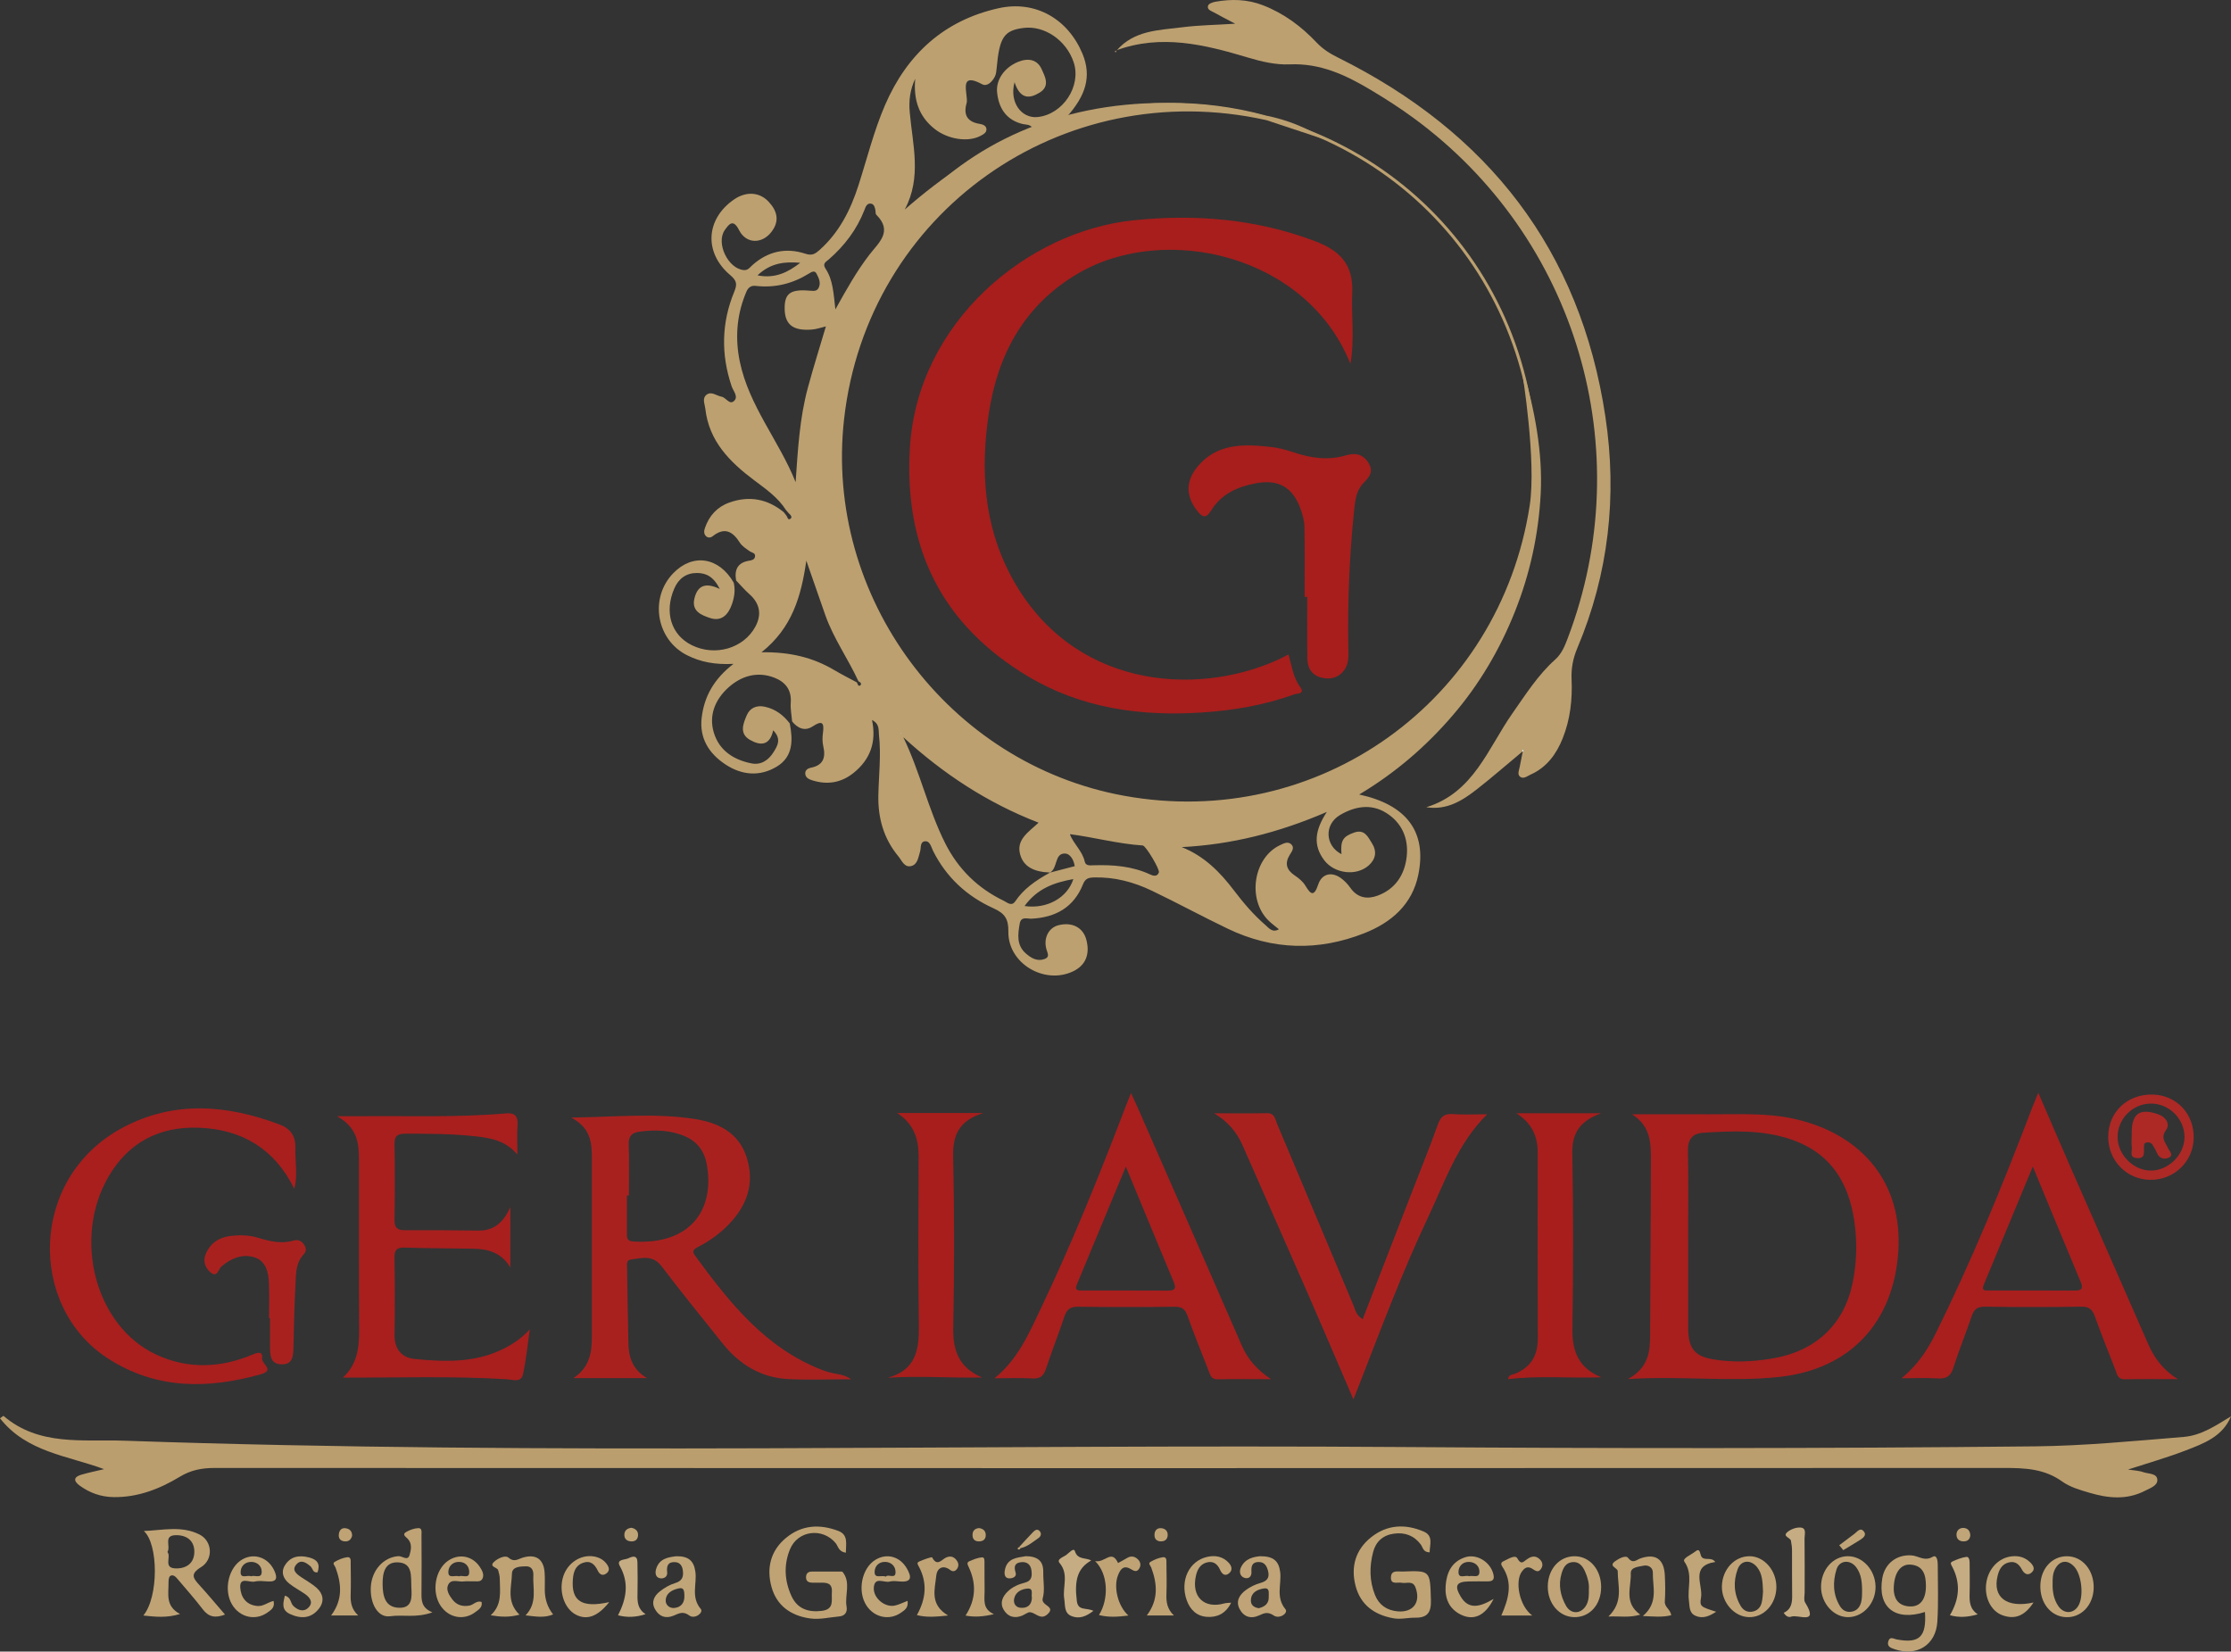<?xml version="1.0" encoding="UTF-8"?><svg id="Capa_2" xmlns="http://www.w3.org/2000/svg" viewBox="0 0 760.19 562.7"><rect x="0" y="0" width="760.19" height="562.7" fill="#333333" stroke="none"/><defs><style>.cls-1{fill:#bfa375;}.cls-2{fill:#fff;}.cls-3{fill:#bca070;}.cls-4{fill:#a81f1e;}.cls-5{fill:#ac2926;}.cls-6{fill:#a9211f;}.cls-7{fill:#bb9e6e;}.cls-8{fill:#fdfbfa;}.cls-9{fill:#fefdfc;}.cls-10{fill:#a71e1c;}.cls-11{fill:none;stroke:#bca070;stroke-miterlimit:10;}.cls-12{fill:#c5ac83;}.cls-13{fill:#c0a578;}.cls-14{fill:#c0a477;}</style></defs><g id="Capa_1-2"><path class="cls-7" d="M35.49,500.56c-12.3-4.6-26.4-5.74-35.49-17.34,.76-.52,1.15-.86,1.2-.81,12.13,10.38,27.06,7.95,41.09,8.44,145.18,5.04,290.41,1.13,435.62,2.16,71.8,.51,143.61,.52,215.4-.23,16.85-.17,33.82-1.83,50.71-3.21,6.14-.5,11.05-3.93,16.17-7.02-2.87,6.93-9.32,9.27-15.5,11.65-6.32,2.43-12.85,4.28-19.6,6.48,2,.32,3.72,.35,5.25,.9,1.74,.62,4.69,.32,4.76,2.64,.06,1.99-2.54,2.83-4.29,3.73-6.21,3.19-12.62,2.5-18.95,.61-3.17-.94-6.56-1.91-9.18-3.8-6.09-4.38-12.78-4.63-19.87-4.62-203.24,.09-406.49,.08-609.73,0-4.29,0-8.04,.72-11.78,2.98-6.9,4.17-14.31,7.07-22.59,6.95-4.31-.06-8.16-1.43-11.61-3.96-2.2-1.62-1.9-2.94,.61-3.67,2.53-.74,5.12-1.26,7.79-1.9Z"/><g><path class="cls-1" d="M76.67,550.09c-3.22,1.24-5.52,.91-7.57-1.78-2.72-3.56-5.7-6.92-8.6-10.34-.63-.75-1.49-1.65-2.49-1.04-.47,.29-.6,1.43-.59,2.19,.08,3.82-1.21,8.06,3.92,10.78-4.62,1.4-8.41,.95-12.5,.52,5.25-6.32,5.16-24.36,.17-28.8,6.35-.24,12.83-1.9,18.96,1.19,4.4,2.22,4.84,8.5,.51,11.14-3.89,2.37-2.55,3.89-.44,6.2,2.86,3.14,5.58,6.42,8.63,9.94Zm-19.61-21.32c1.41,1.7-1.74,5.71,3.23,5.6,3.78-.09,5.98-2.24,5.93-5.82-.05-3.7-2.65-5.55-6.26-5.51-4.44,.06-1.69,3.71-2.9,5.73Z"/><path class="cls-1" d="M288.23,529.02c-2.55-.36-2.61-2.21-3.51-3.29-4.47-5.38-12.91-4.3-15.54,2.12-2.19,5.35-1.87,10.77,.51,15.94,2,4.34,5.7,5.61,10.34,5.04,4.36-.54,3.22-3.68,3.42-6.34,.24-3.32-1.92-3.31-4.21-3.25-.83,.02-1.66-.01-2.49-.02-1.37-.02-2.22-.57-2.09-2.1,.11-1.25,.92-1.68,2.03-1.68,3.16-.02,6.31-.01,9.47,0,.33,0,.82-.05,.96,.14,2.91,3.64,.65,7.88,1.34,11.8,.36,2.04-.68,3.21-2.65,3.37-3.28,.27-6.47,1.14-9.87,.65-6.61-.96-11.32-4.45-13.05-10.71-1.73-6.25-.45-12.26,4.91-16.7,5.41-4.48,11.5-4.79,17.82-2.41,3.52,1.33,2.61,4.44,2.59,7.44Z"/><path class="cls-1" d="M487.13,528.89c-2.24-.02-2.28-1.69-3.01-2.67-2.33-3.1-5.46-4.21-9.2-3.69-3.68,.51-6.1,2.69-7.03,6.21-1.3,4.92-1.3,9.88,.63,14.69,1.37,3.41,4.06,5.22,7.65,5.56,5.36,.51,8.03-3.1,6.15-8.13-.93-2.49-3.07-1.26-4.7-1.6-1.43-.29-3.82,.82-3.67-1.94,.13-2.49,2.35-1.83,3.89-1.89,9.65-.37,9.42-.35,9.73,9.65,.14,4.3-1.17,6.14-5.43,6.08-2.46-.03-4.85,.66-7.41,.19-6.51-1.19-11.15-4.61-12.83-11.02-1.69-6.44-.06-12.31,5.29-16.57,5.45-4.35,11.63-4.63,17.88-1.97,3.45,1.47,2.07,4.46,2.07,7.1Z"/><path class="cls-14" d="M655.92,549.21c-10.2,3.28-16.23-1.63-14.55-11.49,.86-5.03,4.86-8.1,9.9-7.8,2.38,.14,4.44,2.16,7.26,.5,1.45-.86,1.74,1.39,1.74,2.7,0,6.47,.27,12.97-.14,19.41-.5,7.96-7.02,11.96-14.58,9.36-1.25-.43-2.69-.89-2.12-2.72,.55-1.74,1.75-.82,2.83-.61,7.73,1.47,10.23-.86,9.65-9.36Zm-10.65-7.68c.08,2.45,.99,5.53,5.36,5.79,3.68,.21,5.66-2.4,5.61-7.16-.04-3.64-.92-6.77-5.25-7.09-3.41-.25-5.74,2.86-5.72,8.46Z"/><path class="cls-1" d="M147.35,549.33c-5.58,2.01-10.03,.71-14.42,1.33-4.16,.59-6.88-4.3-6.58-9.93,.31-5.78,4.35-10.19,9.4-10.54,1.3-.09,3.18,1.78,3.81-.39,.51-1.76,.97-3.96-.72-5.61-.7-.69-1.86-1.4-.46-2.22,1.24-.73,2.76-1.27,4.18-1.33,1.35-.05,1.05,1.43,1.06,2.34,.04,6.48,.06,12.96,0,19.44-.02,2.68-.16,5.33,3.72,6.92Zm-7.19-8.7c-.19-3.52,.59-8.13-4.58-8.33-4.52-.17-5.25,3.73-5.21,7.45,.04,3.87,.75,7.8,5.44,8.02,4.86,.23,4.54-3.71,4.34-7.14Z"/><path class="cls-1" d="M177.01,550.13c-3.57,.94-6.31,.78-9.81,.21,4.01-3.69,3.12-8.17,3.09-12.47,0-.96-.29-1.93-.54-2.87-.28-1.07-3.19-1.12-1.46-2.82,1.24-1.22,3.87-2.43,4.92-1.52,1.96,1.71,3.21,.56,4.82,.06,4.49-1.38,7.2,.4,7.54,5.01,.15,1.99,.05,3.99,.06,5.99q.02,4.76,2.84,8.32c-2.94,1.24-5.8,.74-9.39,.32,4.1-4.23,2.41-9.09,2.65-13.67,.09-1.64-.58-3.08-2.49-3.04-1.97,.04-4.75,.09-4.8,2.49-.1,4.58-2.01,9.58,2.56,13.98Z"/><path class="cls-1" d="M569.45,550.32c-3.14,.76-5.86,.42-9.67,.27,5.45-4.63,3.29-9.93,3.41-14.8,.04-1.68-1.53-2.72-3.19-2.35-1.67,.38-4.42,.46-4.33,2.6,.19,4.69-2.49,10,3.23,14.08-3.79,1.11-6.79,.48-10.85,.63,5.25-5.03,3.17-10.39,3.17-15.43,0-1.18-3.25-1.67-.92-3.37,1.28-.94,3.65-2.2,4.45-1.18,1.68,2.15,2.81,.68,4.2,.19,5.09-1.79,8.03,.16,8.32,5.67,.15,2.99,.21,6,0,8.99-.14,1.95,1.86,2.6,2.19,4.7Z"/><path class="cls-14" d="M429.38,530.21c4.57-.02,6.34,1.65,6.82,5.34,.54,4.19-1.61,8.59,1.8,12.72,1.07,1.3-2.03,3.48-3.98,2.14-1.93-1.32-3.17-.89-4.89-.08-2.85,1.35-5.34,.6-6.77-2.18-1.4-2.7,.07-4.89,2.2-6.45,1.45-1.06,3.17-1.89,4.9-2.37,2.17-.6,3.18-1.68,2.66-3.92-.4-1.72-1.14-3.23-3.21-3.23-2.27,0-2.62,1.42-2.49,3.38,.1,1.66-1.06,2.56-2.56,1.95-1.43-.58-1.63-2.16-1.04-3.45,1.47-3.19,4.49-3.62,6.56-3.86Zm-.48,17.72c2.09-.5,3.54-1.6,3.41-4-.06-1.18,.43-3.07-1.66-2.73-2.09,.34-4.21,1.19-4.42,3.81-.14,1.75,.94,2.66,2.67,2.91Z"/><path class="cls-13" d="M230.39,530.22c4.28-.08,6.03,1.62,6.55,5.26,.6,4.18-1.61,8.6,1.84,12.7,1.04,1.23-2.04,3.63-3.89,2.24-2.15-1.62-3.56-.71-5.34,.03-2.72,1.13-4.92,.35-6.34-2.16-1.41-2.48-.29-4.59,1.65-6.11,1.54-1.2,3.33-2.26,5.18-2.81,2.55-.75,2.95-2.33,2.6-4.53-.24-1.45-1.01-2.51-2.55-2.61-2.54-.16-3.01,1.32-2.76,3.52,.17,1.52-1.19,2.14-2.28,2-1.73-.22-1.87-1.86-1.5-3.13,1.09-3.75,4.35-4.06,6.84-4.4Zm2.82,13.48c-.08-1.31,.04-3-2-2.52-2.14,.5-4.27,1.54-4.38,4.06-.07,1.61,1.34,2.79,3.01,2.6,2.28-.26,3.43-1.79,3.36-4.15Z"/><path class="cls-14" d="M349.43,530.19c4.08,.04,6.13,1.59,6.05,5.43-.06,2.99,.61,6.16-.18,8.93-.73,2.57,4.69,2.66,1.6,5.45-2.3,2.07-3.87-.41-5.79-.7-.83-.13-1.8,.72-2.71,1.11-2.71,1.15-5.03,.44-6.44-2.02-1.35-2.35-.32-4.51,1.51-6.25,1.61-1.53,3.64-2.38,5.72-2.91,2.48-.63,2.5-2.35,2.26-4.24-.26-1.97-1.56-2.95-3.47-2.75-2.19,.22-2.58,1.45-1.92,3.54,.47,1.5-1.1,2.01-2.19,1.98-1.57-.05-1.69-1.51-1.51-2.63,.7-4.35,4.3-4.41,7.07-4.91Zm2.19,14.14c-.37-1.11,.8-3.35-1.71-3.08-1.93,.21-3.85,1.16-4.34,3.38-.37,1.68,.54,3.03,2.23,3.16,2.21,.17,3.74-.9,3.82-3.46Z"/><path class="cls-14" d="M596.2,530.21c4.98,.06,9.14,4.91,9.08,10.58-.06,5.77-4.28,10.33-9.4,10.18-5.02-.15-9.29-5.08-9.16-10.56,.14-5.73,4.34-10.25,9.48-10.19Zm4.54,12.12c-.14-3.41-.23-6.09-1.98-8.32-2.16-2.75-5.5-2.57-6.68,.65-1.54,4.19-1.31,8.49,1.02,12.46,.79,1.35,2.03,2.21,3.72,2.01,1.87-.22,3.04-1.37,3.46-3.11,.35-1.44,.37-2.95,.45-3.7Z"/><path class="cls-14" d="M629.6,530.21c5.03-.04,9.35,4.64,9.47,10.26,.12,5.6-4.03,10.35-9.17,10.5-4.98,.14-9.36-4.64-9.4-10.26-.04-5.79,4-10.46,9.09-10.5Zm4.87,13.12c.11-4.19-.22-7.01-2-9.37-2.04-2.71-5.71-2.43-6.7,.75-1.31,4.2-1.24,8.54,1.17,12.5,.82,1.35,2.08,2.14,3.77,1.93,1.9-.23,2.97-1.49,3.43-3.17,.35-1.26,.32-2.62,.32-2.63Z"/><path class="cls-13" d="M93.22,545.45c.51,2.31-.91,3.09-2.07,3.93-4.06,2.93-9.45,1.7-12.07-2.7-3.01-5.04-1.18-12.84,3.63-15.46,4.08-2.22,8.77-.48,10.78,3.95,1.09,2.4,.9,3.85-2.24,3.63-1.49-.1-3.06-.29-4.48,.05-1.74,.42-5.12-1.76-4.91,2,.18,3.23,1.96,6.01,5.9,6.32,1.97,.16,3.38-1.23,5.48-1.73Zm-7.64-8.39c1.26-.56,3.76,1.08,3.58-1.82-.11-1.72-1.46-2.99-3.34-3.09-2.46-.12-3.89,1.64-3.83,3.64,.07,2.21,2.38,.71,3.59,1.27Z"/><path class="cls-13" d="M309.25,545.42c.34,2.38-1.03,3.18-2.22,4.01-3.94,2.78-9.08,1.71-11.78-2.4-3.2-4.85-1.66-12.74,3.05-15.6,3.88-2.36,8.33-1.15,10.7,2.95,1.56,2.7,1.9,4.81-2.39,4.43-1.16-.1-2.4-.26-3.48,.04-1.87,.51-5.16-1.86-5.39,2.11-.2,3.5,3.7,6.71,7.04,6.09,1.41-.26,2.74-.98,4.48-1.64Zm-7.38-8.25c.75-1.1,3.59,1.21,3.25-1.97-.18-1.72-1.49-2.96-3.39-3.05-2.21-.11-3.6,1.38-3.71,3.22-.16,2.72,2.31,1.15,3.85,1.8Z"/><path class="cls-13" d="M508.94,544.75c-2.95,5.86-6.84,7.44-11.08,5.41-4.14-1.99-5.59-5.62-5.27-9.91,.32-4.39,2-8.14,6.6-9.67,3.98-1.33,8.63,1.57,9.65,5.71,.46,1.85-.15,2.49-1.88,2.49-2.17,0-4.33-.03-6.5,.02-4.18,.08-4.95,1.43-2.8,5.08,2.69,4.56,6.41,3.76,11.28,.87Zm-8.36-7.71c1.26-.43,3.44,.82,3.52-1.45,.06-1.95-1.38-3.35-3.49-3.44-2.21-.09-3.59,1.47-3.64,3.3-.09,2.75,2.41,1.01,3.62,1.59Z"/><path class="cls-14" d="M545.57,540.76c-.02,6-3.91,10.31-9.2,10.21-5.12-.1-9.05-4.71-8.98-10.53,.07-5.92,4.04-10.3,9.26-10.22,5.11,.08,8.94,4.61,8.92,10.54Zm-4.18,.79c.17-2.02-.42-4.12-1.29-6.1-.83-1.88-2.09-3.56-4.51-3.21-2.08,.3-2.91,1.88-3.48,3.77-1.19,3.94-.43,7.67,1.48,11.06,1.79,3.18,5.42,2.83,7.05-.43,.77-1.55,.77-3.22,.75-5.09Z"/><path class="cls-12" d="M607.78,549.49c2.76-1.27,2.92-3.66,2.87-6.25-.08-4.97,0-9.94-.04-14.9,0-1.14-.14-2.3-.37-3.42-.21-1.08-3-1.43-1.19-2.95,1.17-.98,3.09-1.68,4.56-1.52,2.05,.22,1.25,2.37,1.27,3.7,.09,6.13,.03,12.25,.04,18.38,0,1.16-.38,2.58,.15,3.43,4.87,7.86-2.43,3.98-4.68,4.83-.66,.25-1.66,.22-2.62-1.31Z"/><path class="cls-14" d="M695.23,540.09c.17-5.71,3.98-9.87,9.04-9.87,5.29,0,9.29,4.77,9.13,10.89-.16,5.88-4.34,10.17-9.6,9.86-5.1-.3-8.75-4.93-8.57-10.87Zm4.17-.44c-.05,2.7,.42,5.31,1.95,7.55,1.91,2.8,5.24,2.66,6.86-.16,1.86-3.24,1.11-10.43-1.38-13.21-2.35-2.62-5.15-2.21-6.69,.96-.75,1.54-.75,3.2-.73,4.85Z"/><path class="cls-1" d="M164.11,545.81c.34,1.89-1.09,2.64-2.2,3.48-3.87,2.91-9,1.93-11.76-2.17-3.15-4.67-1.94-12.21,2.45-15.31,3.72-2.63,8.39-1.76,10.89,2.04,.75,1.13,1.46,2.41,1.02,3.73-.55,1.65-2.2,1.09-3.45,1.18-.99,.07-2.01-.11-2.99,.04-1.84,.28-4.31-1.07-5.37,1.17-.81,1.71,.35,3.58,1.48,5.03,1.45,1.86,3.41,2.46,5.78,2.03,1.42-.26,2.43-1.83,4.16-1.24Zm-7.74-8.73c1.2-.62,3.72,1.15,3.5-1.81-.13-1.73-1.34-3.03-3.27-3.12-2.16-.11-3.65,1.27-3.81,3.12-.26,2.87,2.31,1.24,3.58,1.81Z"/><path class="cls-13" d="M97.07,543.66c2.17,.54,1.85,2.51,2.88,3.49,1.67,1.57,3.64,2.2,5.25,.45,1.63-1.76,.34-3.38-1.29-4.52-1.76-1.23-3.7-2.23-5.37-3.57-1.99-1.6-2.91-3.83-1.48-6.16,1.9-3.1,4.83-3.59,8.26-2.72,2.89,.74,3.84,2.28,2.88,5.06-1.66,.3-1.62-1.38-2.42-2.06-1.48-1.25-3.21-2.42-4.77-.65-1.72,1.95,0,3.26,1.58,4.34,1.77,1.21,3.7,2.24,5.29,3.66,2.28,2.02,2.72,4.63,.79,7.1-2.65,3.39-6.14,3.53-9.83,1.84-3.03-1.39-2.38-3.71-1.78-6.24Z"/><path class="cls-13" d="M692.89,545.99c-2.96,4.51-6.29,5.9-10.59,4.33-3.86-1.4-6.11-5.95-5.54-10.68,.62-5.1,4.2-8.93,8.79-9.4,2.26-.23,4.32,.31,5.99,1.85,1.13,1.04,2.23,2.43,.61,3.76-1.29,1.06-2.46,.29-3.2-1.09-.93-1.74-2.2-2.95-4.37-2.46-2.46,.56-3.41,2.49-3.93,4.66-1.73,7.17,3.01,11.05,12.24,9.02Z"/><path class="cls-14" d="M207.6,545.83c-3.94,4.99-7.65,6.25-11.4,4.28-4-2.11-5.93-8.12-4.23-13.17,1.53-4.55,6.03-7.41,10.44-6.64,1.69,.3,3.15,1.05,4.22,2.43,.88,1.15,1.37,2.41-.12,3.43-1.29,.89-2.27,.12-2.81-1.01-1.06-2.2-2.49-3.6-5.08-2.68-2.57,.92-3.22,3.14-3.42,5.57-.6,7.46,3,9.89,12.4,7.81Z"/><path class="cls-13" d="M419.51,546.04c-1.89,3.83-4.9,5.08-8.31,4.83-3.4-.25-5.69-2.4-6.86-5.72-2.32-6.62,.79-13.31,6.99-14.71,2.76-.63,5.34-.15,7.34,2,.97,1.04,1.44,2.44,.19,3.53-1.43,1.25-2.5,.3-3.1-1.06-.94-2.13-2.43-3.21-4.73-2.53-2.14,.64-3.07,2.45-3.53,4.48-1.61,7.15,2.78,11.38,9.72,9.42,.58-.16,1.22-.14,2.28-.24Z"/><path class="cls-12" d="M372.57,548.82c-2.64,2.05-4.89,2.76-7.34,1.84-2.73-1.02-2.23-3.64-2.6-5.91-.65-4.04,1.67-8.36-1.59-12.23-1.08-1.28,1.22-2,2.18-2.67,.95-.66,2.63-2.7,3.04-1.37,.95,3.07,3.69,2.09,5.55,3.19-4.62,2.59-5.78,6.66-4.89,13.78,.43,3.46,3.07,2.18,5.65,3.36Z"/><path class="cls-1" d="M373.11,531.87c3.43,.71,5.62-4.18,7.85,.65,.98-.54,2-1.03,2.95-1.63,1.53-.97,2.88-.65,4.01,.59,.72,.79,.85,1.86,.34,2.79-.97,1.76-2.07,.78-3.28,.14-2.38-1.24-3.35,.58-4.03,2.29-1.6,4.03-.04,10.52,3.54,13.72-3.61,.46-6.73,.68-10.03-.17,3.4-5.39,3.22-14.01-1.34-18.4Z"/><path class="cls-1" d="M522.09,550.42h-10.53c2.47-5.65,4.08-11.21,.26-16.78-.42-.61-.41-1.31,.34-1.65,1.6-.74,4.08-2.41,4.84-1.08,1.26,2.21,1.86,1.4,3.12,.47,1.41-1.04,2.92-1.63,4.48-.18,1,.92,1.23,2.1,.59,3.15-1.26,2.07-2.49,.25-3.74-.2-1.35-.49-2.18,.33-2.9,1.31-2.4,3.26-.93,11.67,3.55,14.96Z"/><path class="cls-1" d="M323.07,550.41c-4.22,.44-7.35,.71-10.65-.14,3.12-5.56,3.57-10.91,.79-16.3-.42-.81-1.02-1.49-.03-1.94,1.46-.67,4.3-1.67,4.43-1.42,1.72,3.28,3.25,.72,4.79,.03,1.69-.75,2.93-.09,3.79,1.31,.54,.89,.48,1.92-.25,2.77-.65,.76-1.42,.75-2.17,.18-2.62-1.98-4.52-.42-4.74,1.86-.44,4.62-2.4,9.85,4.03,13.65Z"/><path class="cls-12" d="M673.89,550.01c-3.35,.97-6.34,1.18-9.48,.3,3.3-5.56,3.64-10.93,.87-16.37-.41-.8-1.02-1.49,.03-1.96,1.5-.68,3.08-1.3,4.69-1.54,.87-.13,1.13,1.04,1.13,1.9,.02,3.49,.1,6.99,0,10.48-.08,2.73-.03,5.31,2.77,7.19Z"/><path class="cls-12" d="M220,549.95c-3.32,1.08-6.3,1.2-9.41,.39,2.89-5.71,3.81-11.03,.62-16.76-1.32-2.38,1.65-2.07,2.89-2.66,1.45-.7,3.05-1.16,3.1,1.34,.08,3.66,.1,7.32,.02,10.98-.06,2.58,.07,5.01,2.78,6.72Z"/><path class="cls-13" d="M584.76,549.13c-2.46,1.6-4.63,2.47-7.09,1.35-2.18-.99-1.92-3.18-2.19-5.16-.6-4.38,1.47-8.96-1.55-13.27-.78-1.11,2.34-2.33,3.68-3.42,1.66-1.36,1.57,.46,1.99,1.44,.87,2.02,3.45,.11,4.86,2.1-8.74,1.34-4.06,7.9-4.86,12.22-.55,2.99,.04,3.1,5.17,4.74Z"/><path class="cls-1" d="M399.99,550.39h-9.22c4.08-5.43,3.52-10.85,1.51-16.31-.27-.73-1.22-1.4-.22-1.97,1.27-.73,2.72-1.36,4.16-1.55,1.45-.19,1.21,1.26,1.23,2.17,.05,3.49,.12,6.99,0,10.48-.09,2.64,.23,4.97,2.55,7.19Z"/><path class="cls-1" d="M122.05,550.39h-9.22c4.07-5.43,3.51-10.85,1.5-16.31-.27-.73-1.22-1.4-.23-1.97,1.27-.73,2.72-1.36,4.16-1.55,1.47-.2,1.22,1.25,1.23,2.15,.05,3.5,.11,7,0,10.49-.09,2.63,.2,4.98,2.56,7.2Z"/><path class="cls-1" d="M338.68,549.95c-3.74,.87-6.64,1.07-9.68,.48,3.59-5.51,3.69-10.98,1.07-16.54-.42-.89-.73-1.55,.24-1.97,1.35-.58,2.77-1.18,4.21-1.32,1.09-.11,.92,1.17,.93,1.92,.05,3.16-.02,6.32,.04,9.49,.05,2.89-.89,6.15,3.19,7.94Z"/><path class="cls-13" d="M626.7,526.47c1.73-1.3,3.46-2.59,5.19-3.9,1-.76,2.02-2.34,3.26-.72,.91,1.19-.29,2.13-1.29,2.77-1.91,1.21-3.86,2.35-5.79,3.52l-1.36-1.67Z"/><path class="cls-13" d="M671.36,523.14c-.14,1.32-.95,2.02-2.27,2.02-1.56,0-2.51-.9-2.43-2.44,.06-1.28,1.01-2.17,2.28-2.15,1.49,.02,2.38,.95,2.42,2.57Z"/><path class="cls-13" d="M215.16,520.52c1.43,.31,2.37,1.11,2.24,2.69-.11,1.37-1.05,2.02-2.35,1.95-1.54-.08-2.46-.97-2.29-2.55,.14-1.29,1.09-1.94,2.4-2.09Z"/><path class="cls-1" d="M119.96,523.31c-.4,1.41-1.3,1.97-2.63,1.83-1.42-.15-2.03-1.07-1.88-2.4,.18-1.59,1.12-2.4,2.74-1.98,1.29,.33,1.83,1.31,1.77,2.55Z"/><path class="cls-1" d="M395.35,525.16c-1.41-.15-2.03-1-1.97-2.35,.06-1.37,.88-2.24,2.21-2.16,1.52,.09,2.46,1.08,2.27,2.66-.17,1.36-1.17,1.91-2.51,1.84Z"/><path class="cls-1" d="M333.53,520.62c1.32,.14,2.25,.85,2.35,2.15,.12,1.62-.85,2.43-2.45,2.39-1.43-.04-2.08-.92-2.05-2.27,.03-1.36,.8-2.11,2.15-2.26Z"/><path class="cls-13" d="M347.34,526.99c1.56-1.68,3.09-3.38,4.69-5.03,.57-.58,1.37-1.15,2.13-.41,.9,.89,.51,1.92-.37,2.52-1.89,1.29-3.64,2.86-5.97,3.38-.16-.16-.32-.31-.48-.46Z"/><path class="cls-13" d="M347.82,527.45c-.34,.41-.7,.77-1.14,.14-.02-.03,.43-.39,.67-.6,.16,.15,.32,.31,.48,.46Z"/></g><g><path class="cls-4" d="M554.7,469.87c6.84-3.79,7.55-9.06,7.56-14.73,.05-19.99,.25-39.98,.26-59.97,0-5.66-.03-11.5-6.44-15.53,8.85,0,17.69-.04,26.54,0,9.81,.05,19.66-.58,29.35,1.69,23.18,5.43,36.3,22.3,34.87,44.84-1.55,24.49-16.48,40.32-40.5,42.95-16.71,1.83-33.44-.44-51.64,.74Zm20.53-47.23c0,9.98,0,19.96,0,29.94,0,.33,0,.67,.02,1,.3,6.19,2.53,8.57,8.6,9.57,6.64,1.09,13.27,.82,19.83-.26,14.98-2.46,24.64-11.58,27.56-25.72,1.25-6.06,1.56-12.22,.94-18.36-1.43-14.25-7.29-25.52-21.69-30.53-9.79-3.41-19.96-2.99-30.1-2.34-3.86,.25-5.33,2.32-5.24,6.28,.22,10.14,.07,20.29,.07,30.43Z"/><path class="cls-6" d="M290.05,469.93c-7.52,0-14.45,.26-21.34-.06-9.37-.45-16.76-4.97-22.54-12.21-6.96-8.72-14.01-17.37-20.75-26.25-3.02-3.97-6.69-2.76-10.4-2.3-1.66,.21-1.37,1.63-1.35,2.75,.13,8.66,.25,17.31,.46,25.97,.11,4.66,1.43,8.81,6.35,11.71h-25.11c5.64-3.69,6.31-8.84,6.3-14.28-.01-20.33,0-40.66,0-60.99,0-5.14-.53-10.07-7.04-13.51,15.06-.19,28.73-1.64,42.3,.52,7.82,1.24,14.79,4.64,17.47,12.98,2.82,8.79,.21,16.37-6.06,22.87-3.03,3.14-6.54,5.68-10.41,7.67-1.42,.73-2.32,1.33-1.17,2.91,11.78,16.07,24.02,31.63,43.52,39.1,1.54,.59,3.18,1.01,4.81,1.29,1.6,.28,3.13,.58,4.98,1.86Zm-75.77-62.6h-.66c0,4.16-.01,8.32,0,12.48,0,1.47-.27,3.02,2.05,3.17,19.41,1.28,28.01-10.69,25.15-26.33-.8-4.4-3.2-7.67-7.3-9.46-5.02-2.2-10.32-2.34-15.67-1.62-2.51,.34-3.72,1.49-3.62,4.29,.2,5.82,.06,11.64,.06,17.47Z"/><path class="cls-4" d="M647.95,469.58c5.23-4.35,8.58-9.23,11.25-14.57,12.53-25.14,23.14-51.1,33.13-77.32,.58-1.51,1.21-3,2.19-5.42,3.79,8.76,7.18,16.72,10.66,24.64,8.93,20.36,17.92,40.7,26.82,61.07,2.13,4.86,5.14,8.81,10.07,11.91-6.05,0-12.1-.08-18.14,.04-2.39,.05-2.56-1.74-3.13-3.21-2.37-6.02-4.77-12.03-6.96-18.12-.83-2.31-1.85-3.46-4.58-3.41-10.99,.17-21.98,.17-32.97,0-2.72-.04-3.74,1.06-4.52,3.4-1.96,5.82-4.32,11.51-6.16,17.37-.92,2.93-2.4,3.87-5.36,3.68-3.81-.25-7.65-.06-12.28-.06Zm44.71-72.13c-5.78,13.93-11.21,27.06-16.68,40.18-.98,2.36,.68,2.04,1.96,2.04,9.65,.02,19.29-.02,28.94,.03,2.2,.01,3.11-.5,2.11-2.89-5.36-12.8-10.64-25.62-16.33-39.36Z"/><path class="cls-4" d="M338.86,469.58c7.9-6.42,11.51-14.79,15.4-22.94,10.81-22.61,20.19-45.82,29.13-69.22,.52-1.36,1.07-2.7,1.99-5.03,1.28,2.8,2.21,4.79,3.09,6.8,11.58,26.44,23.17,52.88,34.71,79.35,2.06,4.74,5.31,8.25,9.91,11.36-6.05,0-12.1-.1-18.14,.05-2.39,.06-2.62-1.66-3.2-3.12-2.43-6.18-4.91-12.34-7.14-18.59-.8-2.24-1.92-3.05-4.32-3.02-10.98,.12-21.97,.15-32.95-.01-2.64-.04-3.82,.9-4.62,3.28-2.01,5.97-4.31,11.84-6.3,17.82-.79,2.38-1.92,3.49-4.59,3.34-4.08-.23-8.18-.06-12.98-.06Zm44.76-72.11c-5.8,13.95-11.23,27.04-16.68,40.13-.94,2.26,.64,2.07,1.98,2.08,9.63,.01,19.27-.02,28.9,.03,2.14,.01,3.17-.39,2.15-2.83-5.35-12.78-10.63-25.6-16.35-39.4Z"/><path class="cls-4" d="M116.88,469.3c4.73-4.33,5.53-9.92,5.49-15.97-.12-19.48-.02-38.96-.06-58.43,0-5.45-.59-10.72-7.46-14.6,3.38,0,5.24,.02,7.09,0,16.8-.16,33.62,.49,50.39-.96,3.07-.27,4.22,.87,4.02,3.95-.21,3.13-.05,6.28-.05,10.09-4.15-4.98-9.51-5.72-14.97-6.3-7.63-.81-15.27-.81-22.93-.83-2.56,0-4.03,.44-3.97,3.53,.16,8.65,.14,17.31,0,25.97-.04,2.74,1.18,3.4,3.61,3.39,8.32-.03,16.64,0,24.96,.12,5.29,.08,8.54-2.74,10.91-8.01v20.59c-3.08-5.09-7.59-6.29-12.55-6.39-7.81-.16-15.63-.12-23.44-.39-2.95-.1-3.55,1.02-3.5,3.72,.16,8.65,.16,17.31,.02,25.97-.08,4.89,2.43,7.83,6.87,8.26,9.94,.96,19.92,1.36,29.36-3.05,3.65-1.7,6.91-3.82,9.86-7.03-.75,5.13-1.22,10.31-2.34,15.35-.65,2.92-3.56,1.76-5.53,1.64-18.62-1.15-37.26-.49-55.9-.57l.1-.03Z"/><path class="cls-6" d="M464.32,449.45c5.79-14.94,11.42-29.47,17.06-44.01,2.88-7.43,5.88-14.81,8.56-22.31,.93-2.61,2.13-3.75,5-3.55,3.79,.26,7.62,.06,11.8,.06-10.08,9.88-14.39,22.93-20.15,35.12-8.66,18.32-15.78,37.29-23.12,56.16-.66,1.69-1.33,3.37-2.31,5.85-5.43-12.61-10.5-24.54-15.69-36.41-7.31-16.73-14.74-33.41-22.07-50.13-2.02-4.61-5.07-8.16-9.69-10.93,6.01,0,12.02,.07,18.02-.03,2.62-.04,2.76,2.07,3.42,3.62,8.73,20.65,17.38,41.33,26.09,62,.62,1.47,.84,3.24,3.07,4.56Z"/><path class="cls-4" d="M100.27,405.03c-6.66-13.58-17.78-20.27-32.53-20.81-13.37-.48-23.95,4.92-30.78,16.69-12.31,21.2-4.4,50.96,16.19,60.57,10.87,5.08,21.96,4.62,32.91,.03,1.85-.78,3.52-1.23,3.25,1.39-.18,1.76,4.44,3.95-.4,5.31-18.17,5.11-35.85,5.22-52.3-5.49-27.11-17.65-26.73-61.37,5.06-78.45,17.47-9.39,35.57-7.93,53.58-1.15,3.66,1.38,5.53,3.85,5.4,7.98-.15,4.62,.91,9.27-.38,13.91Z"/><path class="cls-10" d="M305.67,379.2h29.38c-8.38,2.65-10.43,7.59-10.27,14.86,.44,19.47,.4,38.95,.03,58.42-.15,7.89,2.13,13.59,9.84,16.84-10.7,.23-21.24-.64-32.16,.09,9.74-2.66,10.73-9.74,10.6-18.03-.29-19.14-.11-38.28-.08-57.43,0-5.92-1.6-11.02-7.33-14.76Z"/><path class="cls-10" d="M545.56,379.3c-7.01,2.53-9.95,6.55-9.81,13.64,.39,19.98,.33,39.97,.04,59.95-.11,7.71,2.26,13.27,9.85,16.36-10.65,.41-21.21-.66-31.8,.65,.25-1.6,1.44-1.49,2.29-1.83,5.42-2.18,7.87-6.15,7.85-12.02-.09-21.15-.04-42.3-.03-63.45,0-5.5-2-9.94-7.26-13.31h28.88Z"/><path class="cls-6" d="M91.68,449.13c0-3.99,.12-7.98-.04-11.96-.15-3.79-1.06-7.68-5.12-8.85-4.03-1.16-7.81,.38-11.05,3.16-1.07,.92-1.43,3.86-3.58,2.16-1.8-1.43-2.85-3.74-1.84-6.26,1.5-3.75,4.45-5.75,8.34-6.25,3.14-.4,6.33-.38,9.41,.55,4.01,1.22,8,2.23,12.22,.99,1.63-.48,2.89,.17,3.76,1.67,.7,1.2,.51,2.18-.4,3.15-2.63,2.8-2.5,6.43-2.69,9.86-.38,7.14-.54,14.29-.69,21.43-.06,2.98-.08,6.14-4.06,6.06-3.98-.07-3.9-3.35-3.93-6.25-.03-3.15,0-6.31,0-9.46h-.33Z"/><path class="cls-5" d="M733.43,372.92c8.16,.15,14.2,6.52,14.05,14.83-.15,8.03-6.73,14.35-14.83,14.23-8.08-.12-14.37-6.61-14.3-14.75,.06-8.37,6.49-14.46,15.09-14.31Zm-.56,3.07c-6.25,.04-11.42,5.31-11.32,11.54,.09,5.91,5.32,11.19,11.18,11.29,6.06,.1,11.59-5.32,11.62-11.4,.03-6.19-5.28-11.48-11.48-11.43Z"/><path class="cls-5" d="M726.36,386.86c0-.33,0-.67,0-1,0-6.5,2.79-8.4,9.03-6.22,2.77,.97,4.09,3.44,2.66,5.4-1.93,2.66-.23,4.04,.58,5.97,.45,1.07,2.11,2.43,.49,3.33-1.36,.75-3.29,.59-4.14-1.49-.37-.92-.94-1.76-1.42-2.63-.46-.83-1.21-1.14-2.09-.98-1.16,.21-.87,1.2-.92,1.97-.11,1.58,.44,3.52-2.32,3.36-2.9-.17-1.65-2.33-1.84-3.72-.18-1.31-.04-2.66-.04-3.99Z"/></g><g><path class="cls-10" d="M460.16,124.01c-14.79-37.22-63.08-48.23-92.74-30.89-18.32,10.71-27.48,27.54-30.52,47.92-2.82,18.94-1.71,37.61,7.43,54.92,20.35,38.51,62.89,41.67,91.25,28.76,1.05-.48,2.07-1.04,3.46-1.74,1.13,3.81,1.55,7.77,3.93,11,1.87,2.54-.94,2.22-1.92,2.58-10.24,3.72-20.87,5.51-31.7,6.2-20.83,1.33-40.9-1.44-59.12-12.35-29.39-17.61-42.26-43.79-40.2-77.85,2.59-42.84,40.04-73.77,76.15-77.5,21.14-2.19,41.79-.48,61.86,7.08,8.36,3.15,13.17,7.85,12.72,17.61-.35,7.74,.87,15.56-.62,24.26Z"/><path class="cls-10" d="M444.54,203.35c0-7.97,.1-15.94-.07-23.91-.04-2.11-.67-4.28-1.41-6.28-2.69-7.29-7.56-9.94-15.2-8.49-6.26,1.18-11.76,3.66-15.22,9.34-1.74,2.85-3.04,2.18-4.76-.03-3.85-4.96-3.91-10.11,.16-14.99,6.66-8,15.66-7.72,24.76-6.74,2.62,.28,5.25,.93,7.75,1.78,5.95,2.04,11.9,2.93,18.08,1.11,3.15-.93,5.87-.48,7.74,2.68,1.81,3.05,.07,4.8-1.88,6.86-2.4,2.53-2.75,5.96-3.09,9.28-1.59,15.39-2.23,30.82-1.97,46.3,.02,1.5,.12,3.01-.06,4.49-.47,3.99-3.64,6.72-7.5,6.39-4.09-.35-6.36-2.71-6.41-6.82-.1-6.98-.03-13.97-.03-20.96h-.89Z"/></g><g><path class="cls-3" d="M250.83,197.81c-.67-3.71,.52-6.18,4.51-6.79,.84-.13,1.71-.35,1.91-1.29,.29-1.39-1.04-1.38-1.79-1.92-1.2-.86-2.59-1.7-3.35-2.9-2.45-3.88-5.22-5.43-9.29-2.21-.66,.52-1.6,.63-2.27-.04-.78-.78-.7-1.78-.35-2.78,1.43-4.17,4.18-7.18,8.29-8.65,6.75-2.42,13-1.29,18.58,3.28,.29,.37,.57,.75,.86,1.12,.43,.47,.49,1.82,1.44,1.08,.73-.57-.04-1.35-.63-1.86-.31-.36-.62-.72-.93-1.08-2.74-4.32-6.87-7.17-10.84-10.15-8.32-6.25-15.39-13.3-16.64-24.37-.18-1.63-1.14-3.49,.35-4.71,1.69-1.38,3.44,.3,5.17,.61,1.55,.28,2.73,2.93,4.27,1.46,1.57-1.5-.27-3.38-.83-5.03-3.65-10.84-3.47-21.61,.89-32.16,1.07-2.59,.9-3.78-1.35-5.68-9.08-7.68-8.36-19.15,1.31-25.8,4.11-2.82,8.67-2.53,11.76,.78,2.97,3.18,3.81,6.58,.96,10.29-3.21,4.18-8.63,4.13-11.02-.59-2.02-4-3.45-2.05-4.85-.08-3.17,4.45,1.11,13.27,6.5,13.68,1.4,.11,2.06-.97,2.89-1.7,5.31-4.73,11.44-6.07,18.1-3.86,2.24,.74,3.32,0,4.77-1.28,6.69-5.96,10.55-13.6,13.24-21.96,2.95-9.17,5.25-18.56,9.08-27.43,7.48-17.31,20.12-28.85,38.64-32.98,12.67-2.83,23.68,3.71,28.59,15.39,3.35,7.97,.99,14.53-5.23,21.53,23.45-5.96,45.64-6.37,67.78-.37,.05,.52,.1,1.04,.15,1.57-69.64-15.52-135.99,31.46-143.89,101.88-6.8,60.58,35.51,117.45,95.47,128.32,66.1,11.98,127.88-32.23,138.15-98.9,2.34-15.19-2.52-45.08-2.52-45.08,0,0-.29-1.23,.17-1.19,4.03,13.37,6.82,28.34,6.1,42.2-.72,13.86-3.64,27.33-8.8,40.26-5.16,12.93-12.15,24.8-21.23,35.36-9.02,10.5-19.41,19.49-31.82,26.91,16.24,3.52,23.07,12.77,20.17,27.22-2.05,10.22-9.17,16.4-18.46,20.05-15.64,6.15-31.24,5.77-46.46-1.53-8.7-4.17-17.18-8.78-25.88-12.95-6.2-2.97-12.77-4.73-19.76-4.53-1.82,.05-2.94,.35-3.73,2.34-3.12,7.84-9.33,11.31-17.54,11.71-1.49,.07-3.56-.88-4.01,1.67-.64,3.66-1.15,7.37,2.1,10.19,1.79,1.56,3.84,2.8,6.36,1.88,1.8-.66,1.09-1.82,.67-3.21-1.16-3.9,.74-7.48,4.09-8.31,4.66-1.16,8.36,.77,9.47,4.92,1.34,5.04-.27,8.83-4.61,10.85-9.79,4.56-22.09-2.81-21.95-13.52,.06-4.27-1.08-6.22-5.08-8.02-9-4.05-16.08-10.54-20.58-19.56-.64-1.29-1.02-3.36-2.66-3.27-1.88,.09-1.37,2.24-1.78,3.57-.58,1.86-.82,4.29-2.94,4.86-2.4,.64-3.23-1.84-4.46-3.32-5.02-6.06-6.97-13.06-6.8-20.86,.15-6.82,.97-13.63,.21-20.46-.19-1.71,.29-3.74-2.37-5.11,1.57,7.53-.6,13.47-6.3,18.04-4.24,3.39-8.96,4.13-14.08,2.51-1.11-.35-2.28-.87-2.37-2.26-.08-1.2,.9-1.83,1.88-2.02,4.33-.84,5.15-3.51,4.25-7.39-.33-1.43-.3-3.01-.1-4.48,.48-3.53-.27-4.35-3.52-2.21-2.65,1.75-5.08,.65-6.99-1.69-.17-2.14-.62-4.31-.46-6.43,.34-4.37-1.94-7.07-5.56-8.47-5.83-2.27-11.31-.62-15.72,3.37-4.4,3.98-6.72,9.34-4.95,15.28,1.81,6.11,6.72,9.31,12.79,10.53,3.3,.67,5.85-1.07,7.54-3.77,1.35-2.15,2.85-4.53-.09-7.49-1.18,5.42-4.48,5.23-7.94,3.24-3.71-2.14-2.25-5.55-1.07-8.35,1.05-2.48,3.32-3.55,6.19-2.92,3.6,.79,6.3,2.84,8.48,5.7,1.09,5.68,1.16,11.32-4.42,14.69-5.75,3.48-11.87,2.97-17.45-.7-5.66-3.71-8.98-8.95-8.15-15.96,.85-7.17,4.13-13.18,10.84-18.34-6.29,.33-11.21-.62-15.84-2.95-10.47-5.27-12.88-19.47-4.7-27.92,6.68-6.91,15.61-5.52,20.62,3.21,.6,2.52,.21,4.98-.62,7.36-1.23,3.55-3.56,5.99-7.48,4.67-2.84-.95-6.32-2.27-5.31-6.58,.95-4.06,3.37-5.87,8.66-3.3-2.14-4.27-4.71-5.44-7.78-5.45-3.68-.01-6.27,1.91-7.73,5.3-3.48,8.04-1.07,15.83,5.98,19.3,7.95,3.92,17.67,1.08,21.66-6.33,2.25-4.18,1.49-7.95-2.05-11.07-1.61-1.42-3-3.08-4.49-4.62Zm113.58,86.37c-.04-.13-.06-.27-.13-.37-.04-.06-.18-.04-.27-.06l.48,.35c1.26,3.39,4.32,5.8,5.13,9.47,.33,1.47,1.78,1.28,2.91,1.24,6.69-.22,13.25,.27,19.45,3.16,.89,.42,2.34,.85,2.9-.74,.36-1.02-4.45-9.1-5.5-9.17-8.44-.56-16.62-2.8-24.98-3.88Zm-72.45-51.68c.31,.46,.42,1.54,1.15,1.03,.63-.45,.1-1.14-.61-1.42-3.51-7.67-8.5-14.59-11.31-22.61-2.05-5.86-4.09-11.73-6.44-18.48-1.77,12.26-4.87,22.94-15.27,31.21,9.75-.14,17.5,1.78,24.65,5.99,2.56,1.51,5.21,2.86,7.83,4.27Zm-10.49-121.31c-1.6,.38-3.18,.96-4.8,1.09-6.53,.52-9.3-1.72-9.31-7.29,0-5.19,2.11-6.59,9.17-5.92,1.13,.11,1.98-.04,2.46-1.1,.79-1.73-.03-3.3-.77-4.74-.64-1.25-1.72-.56-2.56-.04-5.56,3.45-11.58,4.96-18.09,4.22-2.55-.29-3.09,1.54-3.74,3.2-2.87,7.33-3.33,14.92-1.76,22.54,3.13,15.19,13.42,27.05,19.03,41.12,.76-10.93,1.34-21.72,4.18-32.2,1.9-7.01,4.13-14.09,6.19-21.05,.66,.06,.13-.07-.01,.19ZM345.69,28.03c-1.85,6.94,2.46,12.39,7.83,11.85,8.65-.87,15.03-10.53,12.32-18.67-2.5-7.52-10.01-12.63-17.17-11.68-6.6,.87-8.13,3.2-9.07,13.69-.09,.98-.18,2.04-.62,2.89-.88,1.7-2.6,3.51-4.3,2.6-7.1-3.8-5.54,1.1-5.25,4.9,.04,.49,.07,1.03-.06,1.49-1.18,4.05,.24,6.44,4.46,7.11,1.03,.16,2.13,.59,2.27,1.63,.18,1.34-.99,1.92-2.06,2.48-4.26,2.23-11.08,1.12-15.48-2.32-5.61-4.38-7.33-10.2-6.71-17.18-1.75,3.74-2.22,7.41-1.87,11.39,.95,11,4.19,22.17-1.7,33.19,13.24-11.55,27.43-21.24,43.84-27.58-1.22-1.6-2.51-1.29-3.6-1.55-5.18-1.23-8.17-4.88-8.77-10.78-.44-4.28,2.46-8.46,7.08-10.38,3.42-1.42,6.58-.91,8.09,2.44,1.09,2.42,3,5.75-.66,8-3.49,2.14-6.65,2.31-8.57-3.54Zm56.93,260.57c7.65,3.02,13.09,8.5,17.86,14.8,3.22,4.25,6.69,8.3,10.73,11.8,1.19,1.03,2.35,2.67,4.56,1.41-1.34-1.12-2.55-1.99-3.6-3.03-7.29-7.27-5.05-21.41,4.02-25.65,1.24-.58,2.58-1.31,3.71-.34,1.32,1.13,.32,2.47-.37,3.56-1.88,3-1.19,5.24,1.7,7.17,1.35,.9,2.74,2.05,3.56,3.42,1.92,3.23,3.01,3.71,4.38-.39,1.19-3.57,4.38-4.45,7.51-2.33,1.34,.91,2.54,2.18,3.48,3.52,2.43,3.43,5.76,3.91,9.26,2.61,6.04-2.24,9.2-7.11,9.9-13.27,.7-6.25-1.67-11.64-7.07-14.97-5.17-3.2-10.71-2.14-15.66,.78-5.49,3.24-5.07,10.5,.51,13.33-.4-4.64,.52-6.02,4.25-7.34,3.63-1.29,4.75,1.44,6.12,3.6,1.76,2.76,1.34,5.43-1.12,7.6-4.25,3.74-11.64,2.77-15.1-1.75-3.96-5.18-3.18-10.34,.86-16.5-16.64,7.17-32.64,11.13-49.49,11.99Zm-94.84-37.44c5.72,11.8,8.47,24.59,14.29,36.15,4.4,8.75,11.07,15.31,19.91,19.57,1.18,.57,2.69,2.07,3.96,.2,2.73-4.04,6.54-6.87,11.87-9.8-5.68-.2-9.08-2.1-10.2-6.15-1.43-5.14,2.97-7.7,6.27-10.84-17.45-6.75-32.47-16.63-46.1-29.12Zm-23.13-145.75c3.9-7.03,7.31-13.06,11.55-18.58,3.18-4.14,8.16-7.97,2.36-13.7-.28-.28-.17-.96-.26-1.45-.18-1-.47-2.15-1.53-2.3-1.45-.21-1.84,1.18-2.25,2.23-2.59,6.63-6.76,12.11-12.1,16.76-.93,.81-2.31,1.39-1.13,3.16,2.57,3.86,2.71,8.42,3.36,13.88Zm64.45,203.28c7.7,1.11,14.62-2.86,16.63-9.18-6.4,1.16-12.2,3.1-16.63,9.18Zm-76.43-219.15c-5.12-.45-10.04-.04-14.56,4.28,6.09,1.19,10.43-1.09,14.56-4.28Zm93.53,205.57c-.37-2.42-1.73-4.33-3.37-4.32-3.64,.01-2.31,4.98-5.09,6.52,2.67-.69,5.35-1.39,8.46-2.2Zm-59.24-45.63l-.21,.34,.31,.04-.11-.39Z"/><path class="cls-3" d="M380.48,17.21c5.93-6.91,14.39-6.91,22.37-7.92,5.58-.71,11.23-.78,18.03-1.21-3.01-1.59-5.14-2.65-7.21-3.83-.94-.54-2.51-.93-2.02-2.36,.22-.65,1.55-1.13,2.45-1.29,5.49-.98,10.91-.87,16.21,1.18,7.14,2.76,13.12,7.22,18.31,12.71,2.11,2.24,4.52,3.75,7.24,5.1,51.11,25.36,82.64,65.53,91.17,122.42,4.05,26.98,1.12,53.48-9.58,78.82-1.46,3.45-2.12,6.89-1.95,10.63,.31,6.87-.45,13.64-3.03,20.1-2.17,5.44-5.49,9.92-10.98,12.37-1.1,.49-2.46,1.69-3.63,.62-.9-.82-.23-2.21-.02-3.34,.24-1.28,.5-2.55,1.04-5.26-5.83,4.85-10.58,9-15.54,12.88-4.98,3.9-10.26,7.29-17.36,6.2,16.17-4.94,21.02-20.11,29.38-32.01,4.5-6.42,8.68-13.05,14.57-18.32,2.23-2,3.25-4.6,4.25-7.23,24.45-64.21,3.05-136.56-52.49-177.24-4.69-3.44-9.61-6.6-14.61-9.58-8.48-5.07-17.2-9.18-27.62-8.72-4.71,.21-9.65-.94-14.23-2.32-14.79-4.44-29.54-8.05-44.85-2.47l.09,.07Zm138.79,238.56l-.32-.37c-.11,.11-.3,.22-.3,.33,0,.11,.18,.23,.28,.35l.34-.32Z"/><path class="cls-3" d="M431.5,40.94c-.05-.52-.1-1.05-.15-1.57,7.23,1.45,13.99,4.13,20.22,8.22l-20.07-6.66Z"/><path class="cls-3" d="M380.39,17.14l-.18,.74c-.8-.59,.08-.48,.27-.67l-.09-.07Z"/><polygon class="cls-9" points="306.97 249.49 307.08 249.87 306.76 249.83 306.97 249.49"/><path class="cls-8" d="M364.49,284.1l-.48-.35c.09,.02,.23,0,.27,.06,.07,.1,.09,.24,.13,.37l.08-.08Z"/><path class="cls-2" d="M519.26,255.77l-.34,.32c-.1-.12-.28-.24-.28-.35,0-.11,.19-.22,.3-.33l.32,.37Z"/><path class="cls-11" d="M523.27,160.66c0,70.57-53.23,118.91-125.29,118.91s-118.98-47.61-118.98-118.19,45.54-125.8,117.61-125.8,126.66,54.5,126.66,125.08Z"/></g></g></svg>